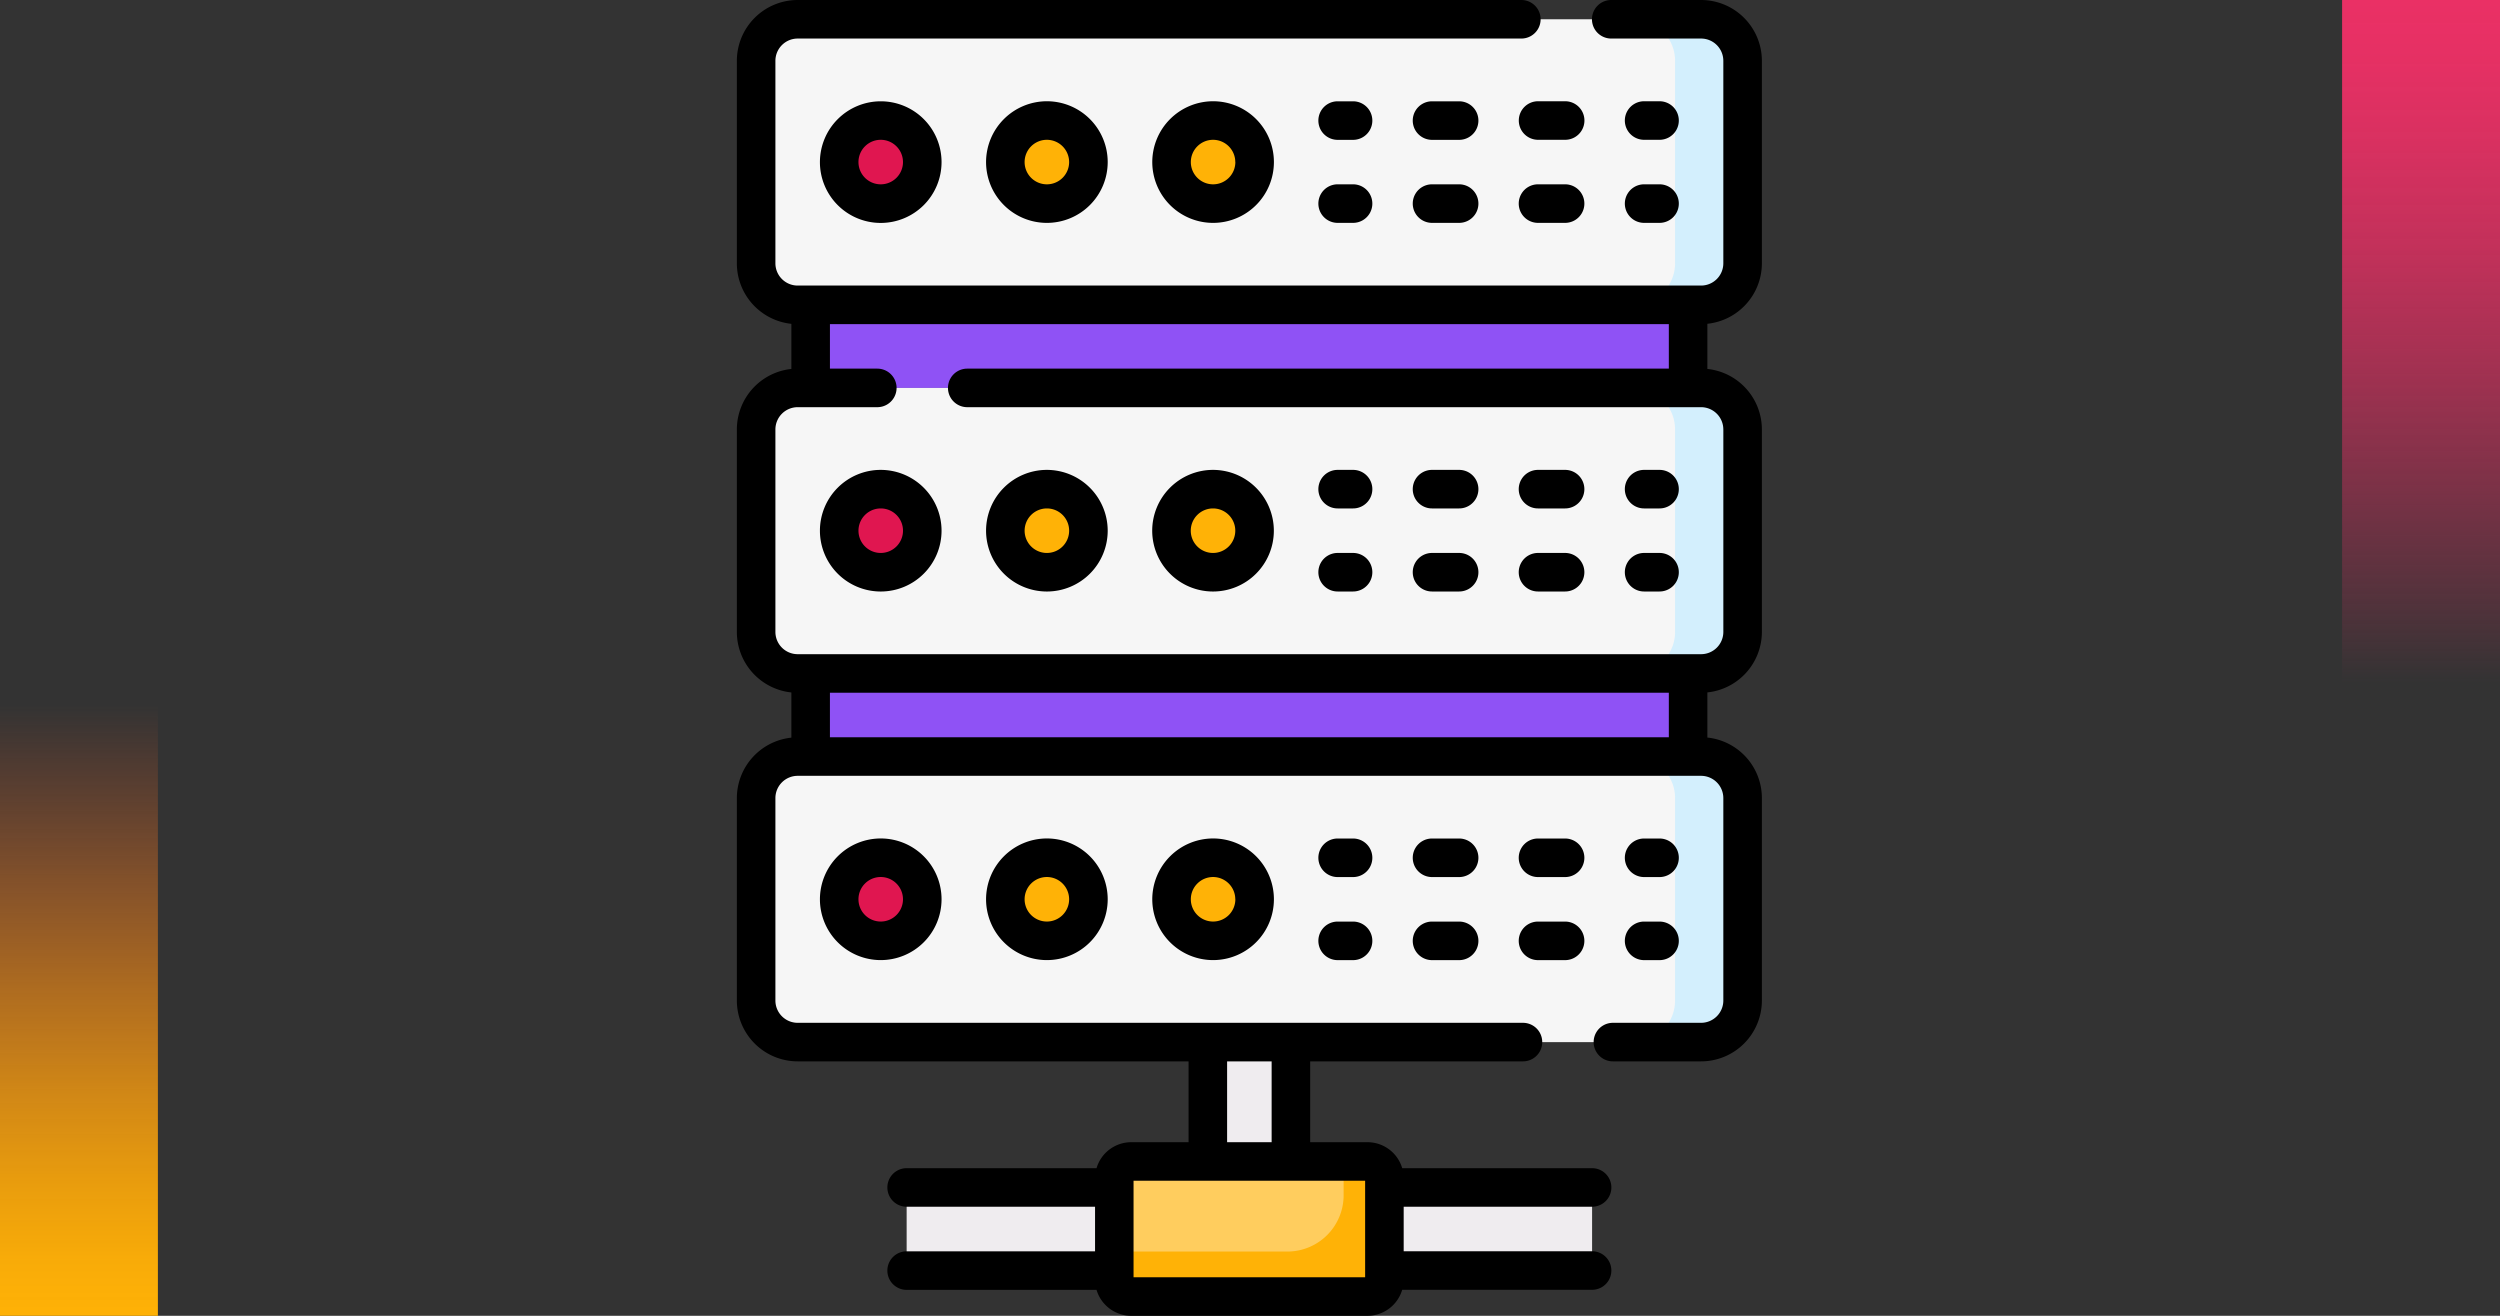 <svg xmlns="http://www.w3.org/2000/svg" xmlns:xlink="http://www.w3.org/1999/xlink" width="190" height="100" viewBox="0 0 190 100">
  <rect x="0" y="0" width="190" height="100" fill="#333333" stroke="none"/>
  <defs>
    <linearGradient id="linear-gradient" x1="0.5" x2="0.5" y2="1" gradientUnits="objectBoundingBox">
      <stop offset="0" stop-color="#f95d2c" stop-opacity="0"/>
      <stop offset="0.091" stop-color="#f96826" stop-opacity="0.133"/>
      <stop offset="0.283" stop-color="#fb7e1d" stop-opacity="0.392"/>
      <stop offset="0.465" stop-color="#fc9014" stop-opacity="0.612"/>
      <stop offset="0.633" stop-color="#fd9f0e" stop-opacity="0.78"/>
      <stop offset="0.784" stop-color="#fea909" stop-opacity="0.898"/>
      <stop offset="0.911" stop-color="#feaf07" stop-opacity="0.973"/>
      <stop offset="1" stop-color="#ffb206"/>
    </linearGradient>
    <linearGradient id="linear-gradient-2" x1="0.5" x2="0.5" y2="1" gradientUnits="objectBoundingBox">
      <stop offset="0" stop-color="#ea3065" stop-opacity="0"/>
      <stop offset="0.091" stop-color="#ea3065" stop-opacity="0.133"/>
      <stop offset="0.283" stop-color="#ea3065" stop-opacity="0.392"/>
      <stop offset="0.465" stop-color="#ea3065" stop-opacity="0.612"/>
      <stop offset="0.633" stop-color="#ea3065" stop-opacity="0.78"/>
      <stop offset="0.784" stop-color="#ea3065" stop-opacity="0.898"/>
      <stop offset="0.911" stop-color="#ea3065" stop-opacity="0.973"/>
      <stop offset="1" stop-color="#ea3065"/>
    </linearGradient>
  </defs>
  <g id="t1-ic2" transform="translate(-180 -1567)">
    <g id="Group_96925" data-name="Group 96925" transform="translate(0 -45)">
      <g id="Group_96874" data-name="Group 96874" transform="translate(180 1665.666)">
        <rect id="Rectangle_5242" data-name="Rectangle 5242" width="12" height="46.333" transform="translate(0 0)" fill="url(#linear-gradient)"/>
      </g>
      <g id="Group_96875" data-name="Group 96875" transform="translate(370 1664) rotate(180)">
        <rect id="Rectangle_5242-2" data-name="Rectangle 5242" width="12" height="52" transform="translate(0 0)" fill="url(#linear-gradient-2)"/>
      </g>
    </g>
    <g id="servidor" transform="translate(179.431 1567)">
      <g id="Group_96902" data-name="Group 96902" transform="translate(69.474 79.2)">
        <g id="Group_96897" data-name="Group 96897" transform="translate(15.784 9.072)">
          <path id="Path_151565" data-name="Path 151565" d="M222.7,462.217h-17.96a1.283,1.283,0,0,1-1.283-1.283v-7.7a1.283,1.283,0,0,1,1.283-1.283H222.7a1.283,1.283,0,0,1,1.283,1.283v7.7A1.283,1.283,0,0,1,222.7,462.217Z" transform="translate(-203.454 -451.954)" fill="#ffcd5e"/>
        </g>
        <g id="Group_96898" data-name="Group 96898" transform="translate(15.784 9.072)">
          <path id="Path_151566" data-name="Path 151566" d="M220.88,451.954v2.566A4.276,4.276,0,0,1,216.6,458.8H203.454v2.138a1.283,1.283,0,0,0,1.283,1.283H222.7a1.283,1.283,0,0,0,1.283-1.283v-7.7a1.283,1.283,0,0,0-1.283-1.283Z" transform="translate(-203.454 -451.954)" fill="#ffb206"/>
        </g>
        <g id="Group_96899" data-name="Group 96899" transform="translate(22.89)">
          <path id="Path_151567" data-name="Path 151567" d="M239.837,405.5h6.313v9.072h-6.313Z" transform="translate(-239.837 -405.504)" fill="#efecef"/>
        </g>
        <g id="Group_96900" data-name="Group 96900" transform="translate(36.31 11.047)">
          <path id="Path_151568" data-name="Path 151568" d="M0,0H6.313V15.784H0Z" transform="translate(15.784) rotate(90)" fill="#efecef"/>
        </g>
        <g id="Group_96901" data-name="Group 96901" transform="translate(0 11.047)">
          <path id="Path_151569" data-name="Path 151569" d="M0,0H6.313V15.784H0Z" transform="translate(15.784) rotate(90)" fill="#efecef"/>
        </g>
      </g>
      <g id="Group_96923" data-name="Group 96923" transform="translate(58.035 1.465)">
        <g id="Group_96903" data-name="Group 96903" transform="translate(4.143 49.719)">
          <path id="Path_151570" data-name="Path 151570" d="M85.283,262.061H151.97v6.313H85.283Z" transform="translate(-85.283 -262.061)" fill="#8f52f5"/>
        </g>
        <g id="Group_96909" data-name="Group 96909" transform="translate(0 56.032)">
          <g id="Group_96904" data-name="Group 96904">
            <path id="Path_151571" data-name="Path 151571" d="M135.885,316.088H67.226a3.157,3.157,0,0,1-3.157-3.157V297.542a3.157,3.157,0,0,1,3.157-3.157h68.66a3.157,3.157,0,0,1,3.157,3.157v15.389A3.157,3.157,0,0,1,135.885,316.088Z" transform="translate(-64.069 -294.385)" fill="#f6f6f6"/>
          </g>
          <g id="Group_96905" data-name="Group 96905" transform="translate(66.687 0)">
            <path id="Path_151572" data-name="Path 151572" d="M410.634,294.386H405.5a3.157,3.157,0,0,1,3.157,3.157v15.389a3.157,3.157,0,0,1-3.157,3.157h5.13a3.157,3.157,0,0,0,3.157-3.157V297.543A3.157,3.157,0,0,0,410.634,294.386Z" transform="translate(-405.504 -294.386)" fill="#d3effd"/>
          </g>
          <g id="Group_96906" data-name="Group 96906" transform="translate(6.313 7.695)">
            <circle id="Ellipse_4413" data-name="Ellipse 4413" cx="3.157" cy="3.157" r="3.157" fill="#e01650"/>
          </g>
          <g id="Group_96907" data-name="Group 96907" transform="translate(18.94 7.695)">
            <circle id="Ellipse_4414" data-name="Ellipse 4414" cx="3.157" cy="3.157" r="3.157" fill="#ffb206"/>
          </g>
          <g id="Group_96908" data-name="Group 96908" transform="translate(31.568 7.695)">
            <circle id="Ellipse_4415" data-name="Ellipse 4415" cx="3.157" cy="3.157" r="3.157" fill="#ffb206"/>
          </g>
        </g>
        <g id="Group_96910" data-name="Group 96910" transform="translate(4.143 21.703)">
          <path id="Path_151573" data-name="Path 151573" d="M85.283,118.618H151.97v6.313H85.283Z" transform="translate(-85.283 -118.618)" fill="#8f52f5"/>
        </g>
        <g id="Group_96916" data-name="Group 96916">
          <g id="Group_96911" data-name="Group 96911">
            <path id="Path_151574" data-name="Path 151574" d="M135.885,29.2H67.226a3.157,3.157,0,0,1-3.157-3.157V10.657A3.157,3.157,0,0,1,67.226,7.5h68.66a3.157,3.157,0,0,1,3.157,3.157V26.046A3.157,3.157,0,0,1,135.885,29.2Z" transform="translate(-64.069 -7.5)" fill="#f6f6f6"/>
          </g>
          <g id="Group_96912" data-name="Group 96912" transform="translate(66.687 0)">
            <path id="Path_151575" data-name="Path 151575" d="M410.634,7.5H405.5a3.157,3.157,0,0,1,3.157,3.157V26.046A3.157,3.157,0,0,1,405.5,29.2h5.13a3.157,3.157,0,0,0,3.157-3.157V10.657A3.157,3.157,0,0,0,410.634,7.5Z" transform="translate(-405.504 -7.5)" fill="#d3effd"/>
          </g>
          <g id="Group_96913" data-name="Group 96913" transform="translate(6.313 7.695)">
            <circle id="Ellipse_4416" data-name="Ellipse 4416" cx="3.157" cy="3.157" r="3.157" fill="#e01650"/>
          </g>
          <g id="Group_96914" data-name="Group 96914" transform="translate(18.94 7.695)">
            <circle id="Ellipse_4417" data-name="Ellipse 4417" cx="3.157" cy="3.157" r="3.157" fill="#ffb206"/>
          </g>
          <g id="Group_96915" data-name="Group 96915" transform="translate(31.568 7.695)">
            <circle id="Ellipse_4418" data-name="Ellipse 4418" cx="3.157" cy="3.157" r="3.157" fill="#ffb206"/>
          </g>
        </g>
        <g id="Group_96922" data-name="Group 96922" transform="translate(0 28.016)">
          <g id="Group_96917" data-name="Group 96917">
            <path id="Path_151576" data-name="Path 151576" d="M135.885,172.645H67.226a3.157,3.157,0,0,1-3.157-3.157V154.1a3.157,3.157,0,0,1,3.157-3.157h68.66a3.157,3.157,0,0,1,3.157,3.157v15.389A3.157,3.157,0,0,1,135.885,172.645Z" transform="translate(-64.069 -150.942)" fill="#f6f6f6"/>
          </g>
          <g id="Group_96918" data-name="Group 96918" transform="translate(66.687 0)">
            <path id="Path_151577" data-name="Path 151577" d="M410.634,150.943H405.5a3.157,3.157,0,0,1,3.157,3.157v15.389a3.157,3.157,0,0,1-3.157,3.157h5.13a3.157,3.157,0,0,0,3.157-3.157V154.1A3.157,3.157,0,0,0,410.634,150.943Z" transform="translate(-405.504 -150.943)" fill="#d3effd"/>
          </g>
          <g id="Group_96919" data-name="Group 96919" transform="translate(6.313 7.695)">
            <circle id="Ellipse_4419" data-name="Ellipse 4419" cx="3.157" cy="3.157" r="3.157" fill="#e01650"/>
          </g>
          <g id="Group_96920" data-name="Group 96920" transform="translate(18.94 7.695)">
            <circle id="Ellipse_4420" data-name="Ellipse 4420" cx="3.157" cy="3.157" r="3.157" fill="#ffb206"/>
          </g>
          <g id="Group_96921" data-name="Group 96921" transform="translate(31.568 7.695)">
            <circle id="Ellipse_4421" data-name="Ellipse 4421" cx="3.157" cy="3.157" r="3.157" fill="#ffb206"/>
          </g>
        </g>
      </g>
      <g id="Group_96924" data-name="Group 96924" transform="translate(56.57 0)">
        <path id="Path_151578" data-name="Path 151578" d="M285.483,326.282h-1.172a1.465,1.465,0,0,0,0,2.93h1.172a1.465,1.465,0,1,0,0-2.93Z" transform="translate(-238.651 -262.555)"/>
        <path id="Path_151579" data-name="Path 151579" d="M323.1,326.282H321.04a1.465,1.465,0,0,0,0,2.93H323.1a1.465,1.465,0,0,0,0-2.93Z" transform="translate(-268.207 -262.555)"/>
        <path id="Path_151580" data-name="Path 151580" d="M364.363,326.282H362.3a1.465,1.465,0,0,0,0,2.93h2.058a1.465,1.465,0,0,0,0-2.93Z" transform="translate(-301.412 -262.555)"/>
        <path id="Path_151581" data-name="Path 151581" d="M403.57,329.212h1.172a1.465,1.465,0,0,0,0-2.93H403.57a1.465,1.465,0,0,0,0,2.93Z" transform="translate(-334.618 -262.555)"/>
        <path id="Path_151582" data-name="Path 151582" d="M403.57,361.537h1.172a1.465,1.465,0,0,0,0-2.93H403.57a1.465,1.465,0,0,0,0,2.93Z" transform="translate(-334.618 -288.567)"/>
        <path id="Path_151583" data-name="Path 151583" d="M364.363,358.607H362.3a1.465,1.465,0,0,0,0,2.93h2.058a1.465,1.465,0,0,0,0-2.93Z" transform="translate(-301.412 -288.567)"/>
        <path id="Path_151584" data-name="Path 151584" d="M323.1,358.607H321.04a1.465,1.465,0,0,0,0,2.93H323.1a1.465,1.465,0,0,0,0-2.93Z" transform="translate(-268.207 -288.567)"/>
        <path id="Path_151585" data-name="Path 151585" d="M285.483,358.607h-1.172a1.465,1.465,0,0,0,0,2.93h1.172a1.465,1.465,0,0,0,0-2.93Z" transform="translate(-238.651 -288.567)"/>
        <path id="Path_151586" data-name="Path 151586" d="M88.895,330.9a4.622,4.622,0,1,0,4.622-4.622A4.627,4.627,0,0,0,88.895,330.9Zm6.313,0a1.692,1.692,0,1,1-1.692-1.692A1.694,1.694,0,0,1,95.208,330.9Z" transform="translate(-82.582 -262.555)"/>
        <path id="Path_151587" data-name="Path 151587" d="M153.545,330.9a4.622,4.622,0,1,0,4.622-4.622A4.627,4.627,0,0,0,153.545,330.9Zm6.313,0a1.692,1.692,0,1,1-1.692-1.692A1.694,1.694,0,0,1,159.858,330.9Z" transform="translate(-134.605 -262.555)"/>
        <path id="Path_151588" data-name="Path 151588" d="M218.2,330.9a4.622,4.622,0,1,0,4.622-4.622A4.627,4.627,0,0,0,218.2,330.9Zm6.314,0a1.692,1.692,0,1,1-1.692-1.692A1.694,1.694,0,0,1,224.509,330.9Z" transform="translate(-186.628 -262.555)"/>
        <path id="Path_151589" data-name="Path 151589" d="M134.472,20.012V4.621A4.626,4.626,0,0,0,129.851,0h-6.828a1.465,1.465,0,1,0,0,2.93h6.828a1.693,1.693,0,0,1,1.691,1.691V20.012a1.693,1.693,0,0,1-1.691,1.691H61.191A1.693,1.693,0,0,1,59.5,20.012V4.621A1.693,1.693,0,0,1,61.191,2.93h55a1.465,1.465,0,1,0,0-2.93h-55A4.626,4.626,0,0,0,56.57,4.621V20.012a4.628,4.628,0,0,0,4.143,4.6V28.04a4.629,4.629,0,0,0-4.143,4.6V48.027a4.628,4.628,0,0,0,4.143,4.6v3.434a4.627,4.627,0,0,0-4.143,4.6V76.043a4.626,4.626,0,0,0,4.621,4.621H90.9v6.143H86.541a2.751,2.751,0,0,0-2.635,1.975H69.474a1.465,1.465,0,1,0,0,2.93H83.793V95.1H69.474a1.465,1.465,0,0,0,0,2.93H83.906A2.751,2.751,0,0,0,86.541,100H104.5a2.751,2.751,0,0,0,2.635-1.975h14.432a1.465,1.465,0,0,0,0-2.93H107.249V91.712h14.319a1.465,1.465,0,1,0,0-2.93H107.136a2.751,2.751,0,0,0-2.635-1.975h-4.358V80.664h16.171a1.465,1.465,0,1,0,0-2.93H61.191A1.693,1.693,0,0,1,59.5,76.043V60.654a1.693,1.693,0,0,1,1.691-1.691h68.66a1.693,1.693,0,0,1,1.691,1.691V76.043a1.693,1.693,0,0,1-1.691,1.691h-6.7a1.465,1.465,0,0,0,0,2.93h6.7a4.626,4.626,0,0,0,4.621-4.621V60.654a4.627,4.627,0,0,0-4.143-4.6V52.624a4.628,4.628,0,0,0,4.143-4.6V32.639a4.629,4.629,0,0,0-4.143-4.6V24.608A4.628,4.628,0,0,0,134.472,20.012ZM104.319,97.07h-17.6V89.737h17.6ZM97.213,86.807H93.829V80.664h3.384ZM127.4,52.648v3.385H63.643V52.648Zm4.143-20.01V48.027a1.693,1.693,0,0,1-1.691,1.691H61.191A1.693,1.693,0,0,1,59.5,48.027V32.639a1.694,1.694,0,0,1,1.691-1.693h6.053a1.465,1.465,0,0,0,0-2.93h-3.6V24.633H127.4v3.383H74.08a1.465,1.465,0,0,0,0,2.93h55.771a1.694,1.694,0,0,1,1.691,1.693Z" transform="translate(-56.57 0)"/>
        <path id="Path_151590" data-name="Path 151590" d="M285.483,39.4h-1.172a1.465,1.465,0,0,0,0,2.93h1.172a1.465,1.465,0,0,0,0-2.93Z" transform="translate(-238.651 -31.701)"/>
        <path id="Path_151591" data-name="Path 151591" d="M360.84,40.861a1.465,1.465,0,0,0,1.465,1.465h2.058a1.465,1.465,0,0,0,0-2.93H362.3A1.465,1.465,0,0,0,360.84,40.861Z" transform="translate(-301.412 -31.701)"/>
        <path id="Path_151592" data-name="Path 151592" d="M323.1,39.4H321.04a1.465,1.465,0,0,0,0,2.93H323.1a1.465,1.465,0,0,0,0-2.93Z" transform="translate(-268.207 -31.701)"/>
        <path id="Path_151593" data-name="Path 151593" d="M403.57,42.326h1.172a1.465,1.465,0,0,0,0-2.93H403.57a1.465,1.465,0,0,0,0,2.93Z" transform="translate(-334.618 -31.701)"/>
        <path id="Path_151594" data-name="Path 151594" d="M403.57,74.652h1.172a1.465,1.465,0,0,0,0-2.93H403.57a1.465,1.465,0,0,0,0,2.93Z" transform="translate(-334.618 -57.714)"/>
        <path id="Path_151595" data-name="Path 151595" d="M364.363,71.722H362.3a1.465,1.465,0,0,0,0,2.93h2.058a1.465,1.465,0,0,0,0-2.93Z" transform="translate(-301.412 -57.714)"/>
        <path id="Path_151596" data-name="Path 151596" d="M323.1,71.722H321.04a1.465,1.465,0,0,0,0,2.93H323.1a1.465,1.465,0,0,0,0-2.93Z" transform="translate(-268.207 -57.714)"/>
        <path id="Path_151597" data-name="Path 151597" d="M285.483,71.722h-1.172a1.465,1.465,0,0,0,0,2.93h1.172a1.465,1.465,0,0,0,0-2.93Z" transform="translate(-238.651 -57.714)"/>
        <path id="Path_151598" data-name="Path 151598" d="M88.895,44.018A4.622,4.622,0,1,0,93.517,39.4,4.627,4.627,0,0,0,88.895,44.018Zm6.313,0a1.692,1.692,0,1,1-1.692-1.692A1.694,1.694,0,0,1,95.208,44.018Z" transform="translate(-82.582 -31.701)"/>
        <path id="Path_151599" data-name="Path 151599" d="M153.545,44.018a4.622,4.622,0,1,0,4.622-4.622A4.627,4.627,0,0,0,153.545,44.018Zm6.313,0a1.692,1.692,0,1,1-1.692-1.692A1.694,1.694,0,0,1,159.858,44.018Z" transform="translate(-134.605 -31.701)"/>
        <path id="Path_151600" data-name="Path 151600" d="M218.2,44.018a4.622,4.622,0,1,0,4.622-4.622A4.627,4.627,0,0,0,218.2,44.018Zm6.314,0a1.692,1.692,0,1,1-1.692-1.692A1.694,1.694,0,0,1,224.509,44.018Z" transform="translate(-186.628 -31.701)"/>
        <path id="Path_151601" data-name="Path 151601" d="M285.483,182.839h-1.172a1.465,1.465,0,0,0,0,2.93h1.172a1.465,1.465,0,0,0,0-2.93Z" transform="translate(-238.651 -147.128)"/>
        <path id="Path_151602" data-name="Path 151602" d="M323.1,182.839H321.04a1.465,1.465,0,0,0,0,2.93H323.1a1.465,1.465,0,0,0,0-2.93Z" transform="translate(-268.207 -147.128)"/>
        <path id="Path_151603" data-name="Path 151603" d="M364.363,182.839H362.3a1.465,1.465,0,0,0,0,2.93h2.058a1.465,1.465,0,0,0,0-2.93Z" transform="translate(-301.412 -147.128)"/>
        <path id="Path_151604" data-name="Path 151604" d="M404.742,182.839H403.57a1.465,1.465,0,0,0,0,2.93h1.172a1.465,1.465,0,0,0,0-2.93Z" transform="translate(-334.618 -147.128)"/>
        <path id="Path_151605" data-name="Path 151605" d="M404.742,215.165H403.57a1.465,1.465,0,0,0,0,2.93h1.172a1.465,1.465,0,0,0,0-2.93Z" transform="translate(-334.618 -173.141)"/>
        <path id="Path_151606" data-name="Path 151606" d="M364.363,215.165H362.3a1.465,1.465,0,0,0,0,2.93h2.058a1.465,1.465,0,0,0,0-2.93Z" transform="translate(-301.412 -173.141)"/>
        <path id="Path_151607" data-name="Path 151607" d="M323.1,215.165H321.04a1.465,1.465,0,0,0,0,2.93H323.1a1.465,1.465,0,0,0,0-2.93Z" transform="translate(-268.207 -173.141)"/>
        <path id="Path_151608" data-name="Path 151608" d="M285.483,215.165h-1.172a1.465,1.465,0,0,0,0,2.93h1.172a1.465,1.465,0,0,0,0-2.93Z" transform="translate(-238.651 -173.141)"/>
        <path id="Path_151609" data-name="Path 151609" d="M93.516,182.839a4.622,4.622,0,1,0,4.622,4.622A4.627,4.627,0,0,0,93.516,182.839Zm0,6.314a1.692,1.692,0,1,1,1.692-1.692A1.694,1.694,0,0,1,93.516,189.153Z" transform="translate(-82.581 -147.128)"/>
        <path id="Path_151610" data-name="Path 151610" d="M158.167,182.839a4.622,4.622,0,1,0,4.622,4.622A4.627,4.627,0,0,0,158.167,182.839Zm0,6.314a1.692,1.692,0,1,1,1.692-1.692A1.694,1.694,0,0,1,158.167,189.153Z" transform="translate(-134.605 -147.128)"/>
        <path id="Path_151611" data-name="Path 151611" d="M222.817,182.839a4.622,4.622,0,1,0,4.622,4.622A4.627,4.627,0,0,0,222.817,182.839Zm0,6.314a1.692,1.692,0,1,1,1.692-1.692A1.694,1.694,0,0,1,222.817,189.153Z" transform="translate(-186.628 -147.128)"/>
      </g>
    </g>
  </g>
</svg>
